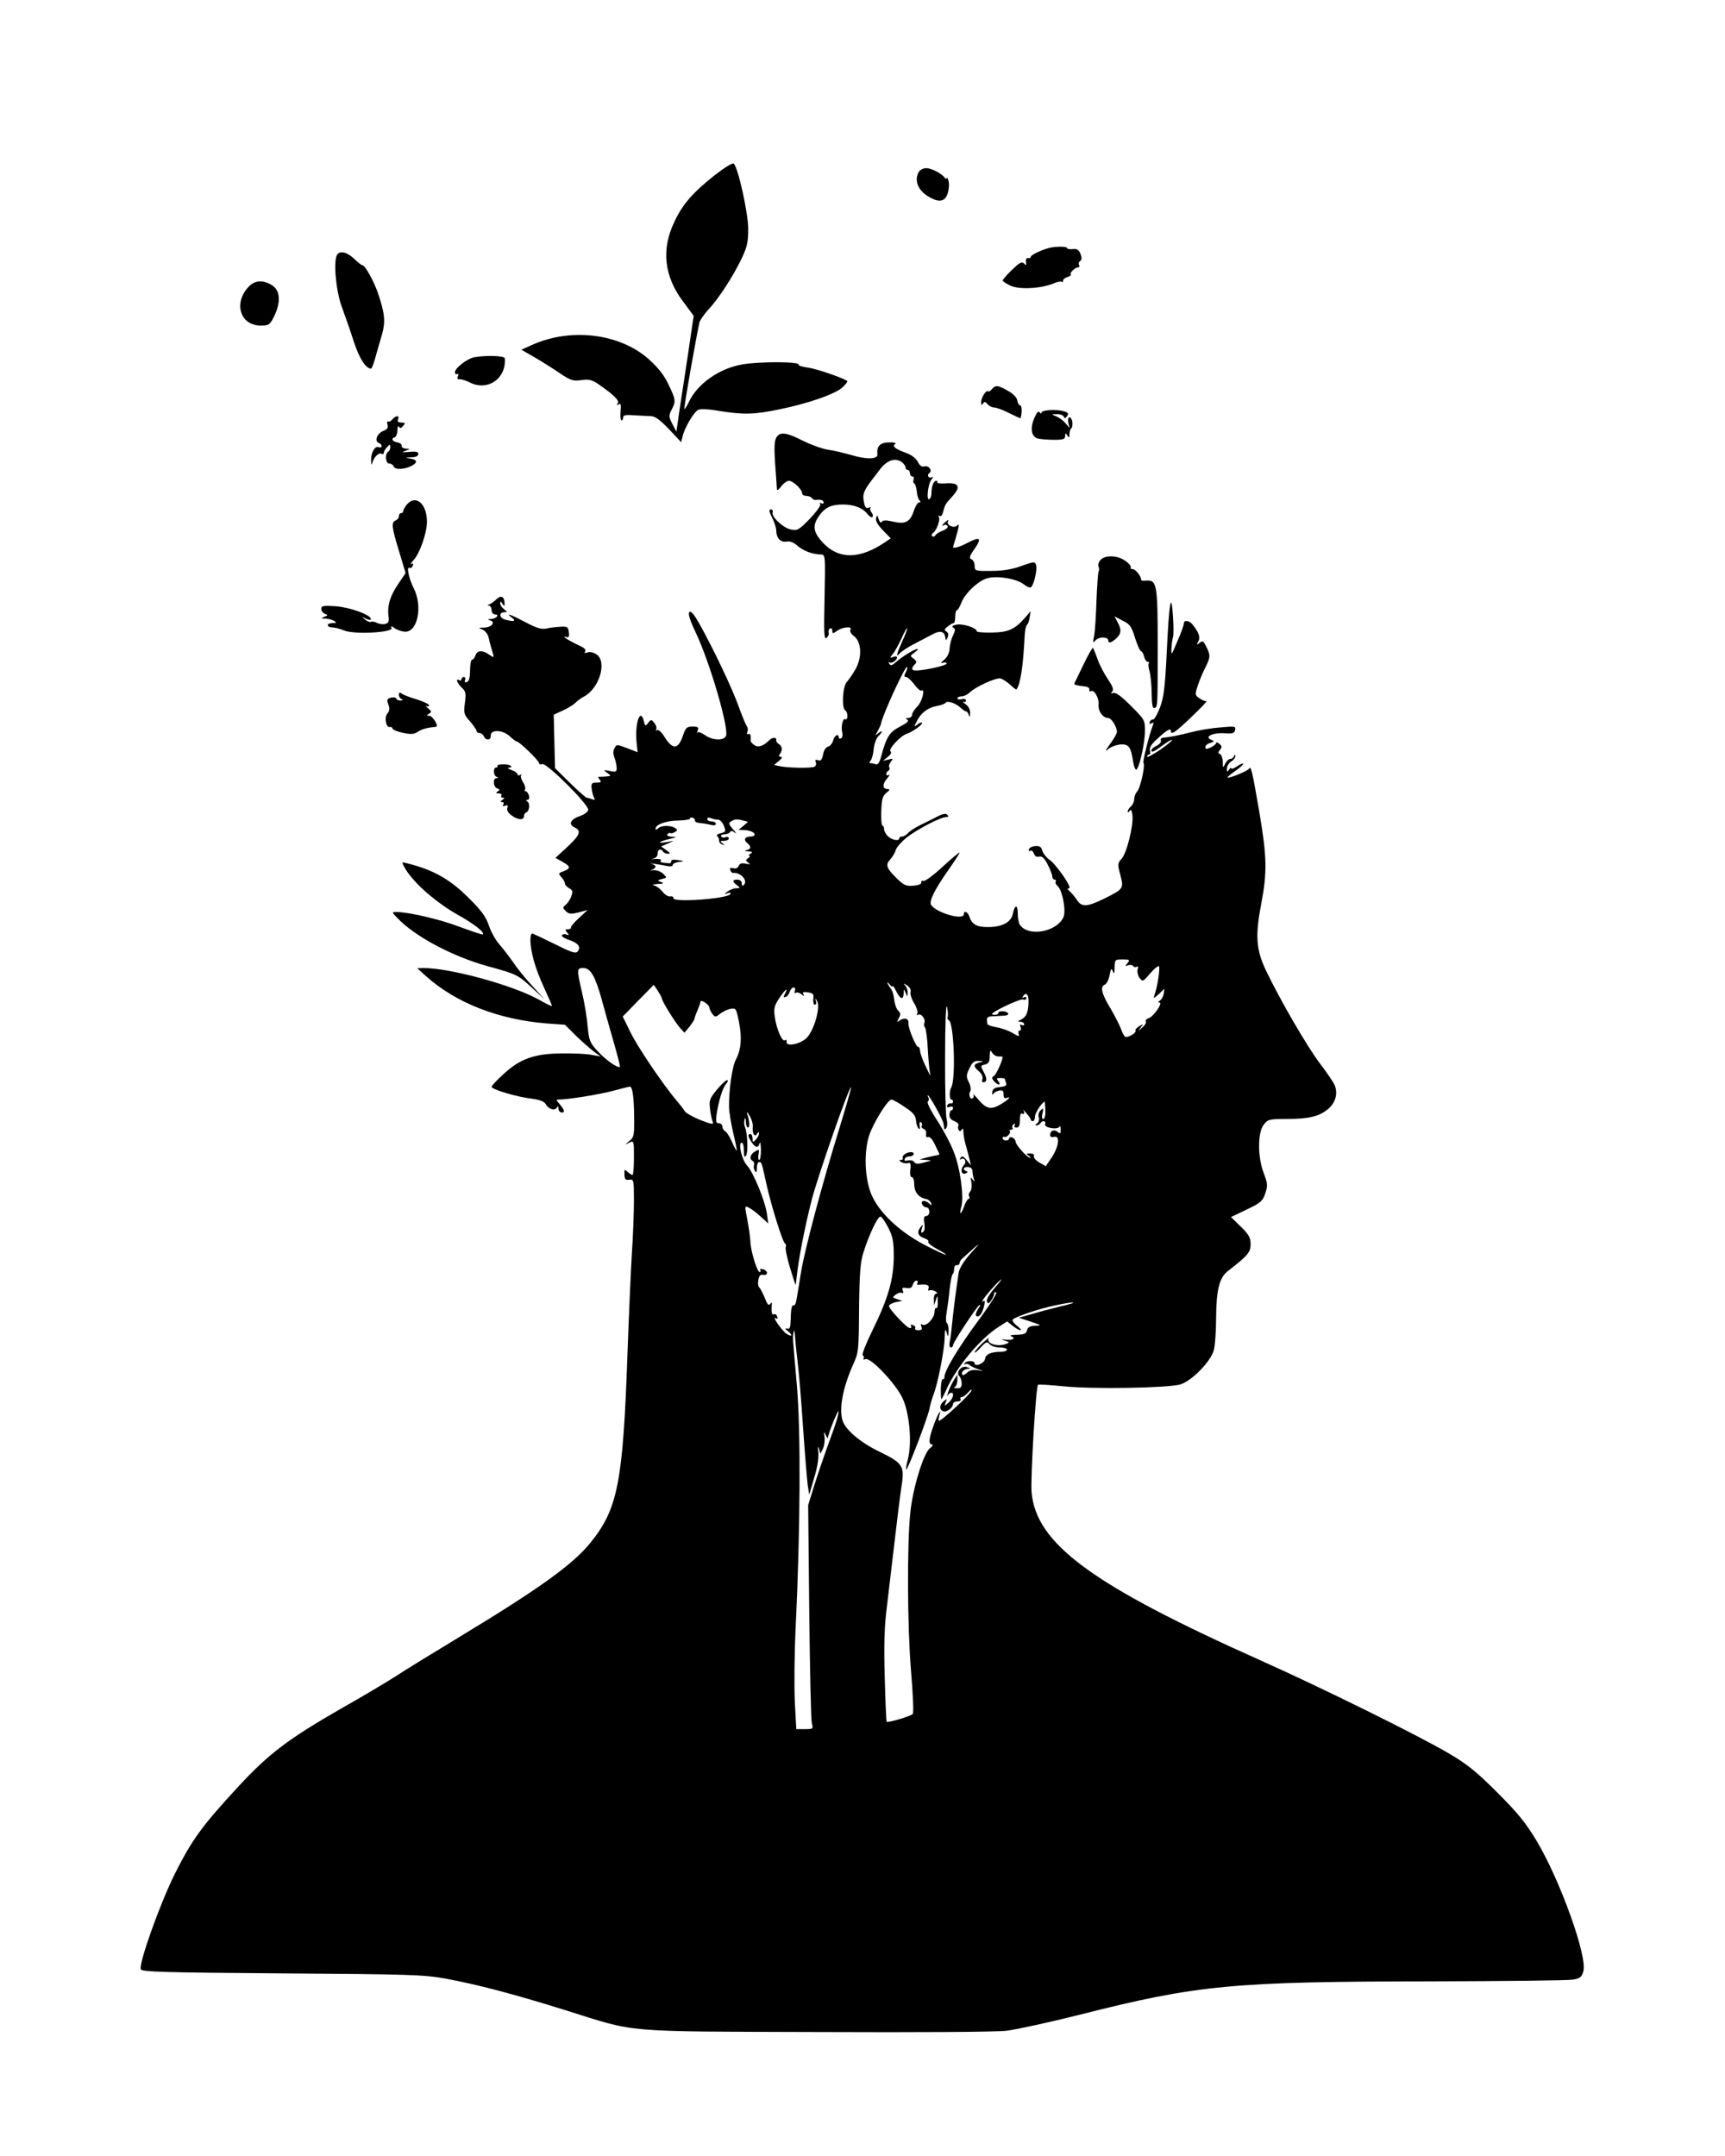 <?xml version="1.0" standalone="no"?>
<!DOCTYPE svg PUBLIC "-//W3C//DTD SVG 20010904//EN"
 "http://www.w3.org/TR/2001/REC-SVG-20010904/DTD/svg10.dtd">
<svg version="1.0" xmlns="http://www.w3.org/2000/svg"
 width="800pt" height="1000pt" viewBox="0 0 800 1000"
 preserveAspectRatio="xMidYMid meet">
<g transform="translate(0,1000) scale(0.1,-0.1)"
fill="#000000" stroke="none">
<path d="M3314 9187 c-101 -80 -149 -135 -187 -217 -61 -127 -47 -253 42 -370
l48 -65 -28 -190 c-16 -104 -34 -225 -41 -269 l-11 -78 -19 36 c-17 33 -17 39
-3 66 20 39 19 46 -14 115 -19 42 -47 78 -90 117 -134 121 -362 150 -544 68
l-49 -22 64 -37 c34 -20 87 -53 117 -74 48 -32 59 -35 98 -30 36 5 49 1 80
-20 70 -49 96 -74 88 -87 -6 -9 -4 -11 5 -5 9 6 11 -2 8 -34 -2 -22 0 -41 4
-41 5 0 8 6 8 14 0 10 12 13 48 10 26 -2 60 -3 77 -4 23 0 42 -14 87 -60 l57
-61 7 28 c9 39 51 111 72 122 10 5 48 4 97 -5 112 -18 162 -17 278 7 134 27
266 73 296 104 14 13 23 26 20 28 -19 14 -143 57 -182 62 -26 3 -45 10 -43 13
9 15 -174 16 -260 2 -107 -18 -209 -89 -249 -174 -10 -20 -19 -35 -21 -33 -4
3 56 341 70 402 3 11 22 38 42 60 48 51 116 157 154 237 25 53 30 75 30 138
-1 74 -46 280 -67 301 -5 5 -40 -16 -89 -54z"/>
<path d="M4260 9201 c-22 -42 0 -90 57 -119 41 -22 67 -15 78 21 6 18 8 44 4
57 -4 14 -8 21 -8 15 -1 -7 -4 -6 -9 0 -14 20 -62 45 -86 45 -15 0 -30 -8 -36
-19z"/>
<path d="M4880 8853 c-34 -5 -100 -34 -100 -45 0 -4 -6 -7 -12 -5 -8 1 -12 -6
-10 -18 3 -16 1 -18 -9 -7 -11 10 -21 4 -56 -30 -24 -23 -43 -45 -43 -49 0 -4
16 -14 36 -24 41 -19 140 -14 199 10 18 8 35 11 39 8 3 -4 6 -1 6 5 0 6 9 14
21 17 11 4 18 9 15 12 -7 7 20 33 34 33 6 0 8 5 4 11 -3 6 -1 14 5 18 8 6 9
15 2 33 -7 19 -16 25 -35 23 -14 -2 -26 0 -26 3 0 8 -32 10 -70 5z"/>
<path d="M1563 8818 c-17 -29 -6 -162 21 -238 15 -41 41 -115 57 -165 26 -79
55 -124 80 -125 3 0 14 28 23 63 10 34 22 78 28 97 16 59 13 96 -19 190 -20
58 -60 130 -73 130 -4 0 -21 14 -38 30 -33 31 -65 39 -79 18z"/>
<path d="M1156 8673 c-75 -75 -44 -183 53 -183 37 0 42 3 60 38 34 67 32 123
-6 148 -40 26 -79 25 -107 -3z"/>
<path d="M2200 8343 c-33 -6 -90 -50 -90 -69 0 -8 4 -12 10 -9 6 3 7 -1 4 -10
-5 -11 -2 -16 7 -14 8 1 30 -6 50 -16 82 -40 168 20 160 113 -1 12 -84 15
-141 5z"/>
<path d="M4600 8195 c-7 -9 -15 -13 -18 -10 -8 8 -31 -28 -32 -50 0 -14 3 -16
9 -7 6 10 10 10 21 -3 7 -8 21 -15 30 -15 10 0 41 -11 68 -25 28 -14 52 -25
54 -25 2 0 5 14 6 30 1 17 -2 30 -7 30 -5 0 -11 10 -13 22 -2 14 -18 31 -43
45 -47 27 -58 28 -75 8z"/>
<path d="M4797 8061 c-21 -47 -14 -87 16 -95 12 -3 46 -6 75 -6 43 0 52 3 52
18 0 14 2 15 10 2 8 -12 10 -11 10 7 0 12 4 24 9 27 4 3 6 17 4 31 -3 13 -9
22 -15 19 -5 -3 -6 -15 -3 -27 l6 -22 -20 22 c-10 13 -30 27 -43 32 -23 10
-23 10 4 10 14 1 29 -5 31 -11 4 -10 8 -9 16 2 8 12 5 17 -17 23 -37 10 -102
5 -102 -7 0 -6 -4 -5 -8 1 -6 9 -14 0 -25 -26z"/>
<path d="M1820 8055 c-7 -8 -16 -13 -20 -10 -5 3 -6 -4 -3 -15 4 -14 -1 -22
-20 -29 -28 -11 -42 -47 -21 -55 8 -3 14 -10 14 -15 0 -6 -6 -8 -14 -5 -18 7
-36 -26 -35 -63 1 -20 3 -22 6 -9 7 26 30 49 43 41 5 -3 10 -1 10 5 0 6 7 18
15 26 13 14 15 14 15 0 0 -8 -4 -18 -10 -21 -16 -10 -12 -55 5 -55 9 0 18 -6
21 -14 6 -16 51 -14 84 4 28 15 25 28 -7 33 -26 4 -26 4 5 6 20 0 32 6 32 15
0 11 -11 13 -42 10 -34 -3 -38 -2 -18 5 24 9 24 9 3 10 -13 1 -22 7 -20 13 1
7 -8 14 -20 16 -24 4 -31 18 -12 24 6 2 12 17 12 32 0 15 3 23 7 17 5 -9 10
-8 20 4 11 13 9 15 -8 15 -15 0 -20 5 -16 15 8 19 -10 19 -26 0z"/>
<path d="M3599 7968 c-8 -15 -9 -52 -4 -122 4 -56 8 -107 8 -115 0 -8 9 -2 20
13 10 14 27 26 36 26 19 0 61 -40 61 -58 0 -7 9 -12 19 -12 11 0 23 -5 26 -10
4 -6 12 -10 18 -9 24 3 37 -1 37 -12 0 -5 -5 -7 -12 -3 -7 4 -8 3 -4 -4 4 -6
-18 -36 -48 -68 -51 -52 -58 -56 -88 -50 -36 7 -92 60 -85 80 3 7 -1 13 -8 13
-10 0 -9 -10 6 -38 10 -21 19 -47 19 -59 0 -35 20 -57 47 -52 15 3 32 -3 46
-15 30 -27 70 -43 113 -45 22 0 22 -2 18 -200 -4 -170 -2 -197 10 -186 7 7 12
18 9 24 -2 7 0 15 6 19 6 3 11 -1 11 -10 0 -15 2 -15 22 -1 26 19 73 22 62 5
-4 -7 3 -19 16 -29 35 -26 39 -96 9 -151 -13 -24 -32 -51 -41 -61 -20 -20 -26
-122 -8 -133 6 -3 10 -15 10 -26 0 -11 -4 -18 -9 -15 -12 8 -22 -34 -15 -61 3
-11 1 -24 -5 -27 -6 -4 -11 -2 -11 3 0 21 -20 11 -26 -13 -3 -13 -14 -26 -23
-29 -11 -2 -21 -18 -24 -37 -5 -24 -11 -31 -23 -26 -12 4 -15 2 -11 -9 4 -8 1
-17 -5 -21 -13 -8 -130 -6 -165 3 l-23 5 23 19 c14 12 17 18 8 19 -9 0 -10 4
-4 13 13 17 11 36 -5 46 -8 5 -13 12 -12 17 3 15 -17 16 -32 1 -28 -28 -52
-36 -71 -22 -10 7 -17 17 -16 21 3 21 -2 35 -11 29 -6 -3 -7 1 -4 10 4 8 2 21
-3 28 -5 6 -22 48 -38 92 -28 79 -114 261 -182 383 -25 44 -39 60 -46 53 -7
-7 2 -37 31 -98 65 -138 153 -440 139 -476 -9 -23 -62 -22 -97 3 -15 11 -30
16 -34 13 -4 -4 -4 0 0 10 5 14 0 17 -24 17 -26 0 -32 -5 -43 -37 -23 -71 -49
-73 -89 -8 -12 19 -27 32 -32 29 -6 -4 -8 -3 -5 3 4 6 0 19 -8 29 -14 18 -16
18 -29 1 -13 -16 -14 -16 -20 8 -16 65 -42 -8 -34 -95 l5 -49 -49 19 c-47 18
-49 18 -58 0 -7 -12 -7 -28 0 -45 5 -14 10 -36 10 -47 0 -18 -4 -20 -32 -14
-30 6 -31 5 -13 -8 20 -15 20 -15 0 -17 -11 -1 -26 -2 -33 -2 -10 1 -10 -2 -1
-13 9 -11 7 -14 -15 -14 -22 0 -25 -4 -22 -29 2 -15 7 -34 11 -41 6 -10 4 -12
-9 -7 -10 4 -21 7 -25 7 -4 0 -39 31 -77 68 l-70 69 -3 124 -3 124 39 18 c21
9 48 25 59 35 11 11 30 25 42 31 72 38 109 163 58 196 -13 9 -31 13 -41 9 -13
-5 -16 -4 -11 5 5 7 -5 17 -26 26 -42 19 -89 48 -65 41 15 -5 18 -1 15 22 -3
24 -7 27 -38 25 -19 -1 -49 -4 -65 -8 -24 -5 -45 1 -98 29 -70 37 -96 46 -63
21 22 -16 9 -20 -31 -9 -27 7 -31 34 -5 34 16 1 16 1 0 14 -10 7 -18 19 -18
27 0 11 2 11 10 -1 9 -13 10 -13 10 0 0 32 -15 41 -36 22 -11 -11 -26 -22 -34
-25 -10 -3 -11 -6 -2 -6 6 -1 12 -10 12 -21 0 -11 7 -20 16 -20 23 0 6 -20
-19 -21 -16 -1 -17 -3 -5 -6 28 -7 9 -33 -26 -34 -28 0 -29 -1 -9 -9 13 -5 25
-21 29 -37 3 -15 10 -41 15 -57 12 -39 12 -39 -13 -22 -31 22 -55 20 -63 -4
-3 -11 -11 -20 -16 -20 -5 0 -9 -22 -9 -49 0 -33 -5 -51 -14 -54 -10 -4 -13
-1 -9 9 3 7 0 14 -6 14 -6 0 -11 -5 -11 -11 0 -5 -4 -7 -10 -4 -19 12 -10 -14
11 -34 19 -17 21 -27 15 -71 -6 -48 -5 -54 24 -86 16 -19 30 -39 30 -44 0 -6
6 -10 14 -10 8 0 16 -7 20 -15 8 -21 34 -19 32 3 -2 29 55 28 88 -3 15 -14 30
-25 34 -25 11 0 102 -89 102 -99 0 -6 7 -8 15 -5 19 8 218 -190 213 -213 -2
-9 -18 -21 -36 -27 -47 -16 -58 -40 -27 -54 33 -15 25 -36 -38 -94 l-51 -47
32 -18 c39 -22 40 -30 6 -44 -25 -9 -26 -11 -10 -28 9 -9 16 -23 16 -29 0 -6
9 -16 20 -22 16 -9 18 -15 9 -38 -5 -15 -17 -32 -26 -39 -14 -11 -14 -14 1
-29 14 -14 24 -15 59 -6 l42 11 -40 -37 c-22 -20 -39 -40 -37 -44 1 -5 -5 -8
-14 -8 -14 0 -14 -3 -4 -15 11 -13 10 -14 -3 -10 -8 4 -18 2 -21 -3 -3 -5 12
-15 34 -22 42 -14 57 -34 38 -54 -9 -10 -31 -2 -107 36 -53 26 -99 48 -103 48
-5 0 -8 -13 -8 -30 0 -54 22 -131 61 -216 21 -46 39 -87 39 -90 0 -3 -28 11
-62 30 -123 68 -414 147 -535 146 l-28 -1 40 -36 c139 -125 337 -202 561 -220
l84 -6 52 -52 c29 -28 67 -61 83 -73 l30 -22 -40 7 c-22 5 -85 8 -140 7 -126
-1 -192 -24 -270 -96 -30 -27 -55 -54 -55 -59 0 -12 121 -48 187 -55 36 -5 57
-13 63 -24 13 -24 42 -34 52 -18 6 10 8 8 8 -4 0 -10 7 -18 16 -18 16 0 12 12
-14 43 -13 14 -13 17 -1 17 43 0 186 23 250 40 41 11 77 20 80 20 12 0 19 -46
20 -140 1 -87 -1 -95 -22 -112 -23 -19 -23 -19 -1 -8 22 11 22 10 22 -70 0
-44 -3 -80 -7 -80 -3 0 -14 7 -23 15 -14 13 -15 11 -14 -13 1 -22 5 -26 22
-24 21 3 22 0 22 -95 0 -54 -4 -168 -10 -253 -5 -85 -14 -292 -20 -460 -21
-598 -45 -719 -172 -876 -81 -100 -235 -211 -603 -434 -121 -73 -256 -156
-300 -185 -44 -28 -156 -95 -250 -148 -249 -143 -339 -211 -482 -366 -167
-181 -213 -244 -293 -404 -69 -139 -167 -414 -157 -441 5 -12 105 -15 654 -19
594 -4 657 -6 758 -24 150 -28 312 -70 558 -147 335 -105 249 -98 1162 -101
475 -2 834 0 884 6 46 6 198 39 337 74 548 139 709 154 1629 155 341 1 638 4
660 8 33 6 41 12 48 39 20 67 -107 420 -215 602 -51 85 -87 130 -183 226 -98
98 -140 132 -227 183 -145 85 -580 300 -868 429 -786 351 -1047 543 -1066 784
-5 67 20 487 30 496 2 3 56 -1 118 -7 139 -14 486 -8 543 9 53 17 140 106 154
158 6 21 11 90 11 153 1 129 15 184 55 215 92 71 105 87 105 124 0 30 -8 45
-45 81 l-46 45 73 35 c65 31 74 39 86 75 12 35 11 46 -7 93 -29 75 -29 189 0
226 19 24 25 26 107 26 102 0 151 12 191 46 34 29 46 69 32 108 -6 15 -37 61
-70 104 -59 78 -183 291 -250 431 -46 97 -50 161 -22 308 28 147 27 216 -9
429 -34 196 -38 213 -48 198 -8 -11 -93 -46 -99 -40 -2 1 15 16 37 31 43 30
49 48 6 20 -14 -10 -26 -13 -26 -9 0 5 -5 2 -10 -6 -8 -12 -10 -12 -10 5 0 11
9 26 20 33 11 7 20 18 19 25 0 9 -2 9 -6 0 -2 -7 -10 -13 -17 -13 -7 0 -18
-10 -24 -22 -10 -22 -11 -21 -11 9 -1 17 -7 33 -13 36 -10 3 -10 7 0 19 10 13
9 18 -3 28 -8 7 -15 9 -15 4 0 -5 -11 -14 -25 -21 -20 -9 -25 -8 -25 2 0 7 10
16 23 19 20 7 20 8 4 15 -34 13 6 33 60 30 40 -3 48 0 51 15 4 18 -1 18 -69
12 -41 -3 -101 -13 -134 -22 -55 -14 -99 -23 -133 -26 -7 -1 -11 -7 -8 -13 2
-7 -6 -17 -20 -24 -13 -6 -24 -15 -24 -21 0 -13 11 -7 58 27 18 14 35 23 38
21 2 -2 -23 -23 -56 -46 -33 -22 -60 -37 -60 -31 0 5 4 9 9 9 5 0 7 9 4 19 -3
13 7 30 32 52 45 42 65 54 65 39 0 -21 20 -8 97 66 43 41 74 74 68 72 -5 -1
-20 4 -32 13 -22 15 -22 17 -7 62 8 25 24 62 35 83 23 46 23 56 3 95 -13 26
-17 29 -31 17 -15 -11 -15 -11 -6 6 11 20 4 41 -26 79 -16 20 -41 23 -41 4 0
-7 -13 -44 -30 -82 -28 -67 -29 -68 -27 -30 1 22 5 45 7 50 3 6 3 48 0 95 -8
125 -18 68 -29 -165 -8 -166 -14 -211 -32 -258 -12 -31 -26 -55 -31 -54 -6 1
-13 -4 -16 -12 -3 -9 0 -11 8 -6 10 6 12 3 6 -11 -17 -44 -47 -165 -43 -172 9
-13 -14 -116 -29 -133 -8 -8 -14 -25 -14 -36 0 -11 -7 -26 -15 -33 -8 -7 -15
-18 -15 -24 0 -6 4 -5 9 3 6 9 10 3 13 -22 5 -47 -27 -176 -51 -201 -18 -20
-19 -25 -5 -75 16 -63 16 -64 -81 -112 -75 -36 -100 -37 -122 -1 -10 15 -25
32 -33 39 -11 9 -11 12 -2 13 17 0 -60 112 -92 133 -14 10 -28 28 -32 41 -4
17 -12 23 -31 22 -15 -1 -28 -7 -31 -15 -3 -8 0 -11 6 -7 6 3 13 -2 17 -13 4
-12 12 -17 24 -14 13 3 24 -6 40 -37 11 -22 21 -47 21 -55 0 -8 5 -15 11 -15
5 0 8 -4 5 -9 -3 -5 1 -14 9 -21 22 -18 40 -115 27 -144 -32 -70 -166 -93
-203 -34 -5 7 -9 30 -9 51 0 44 -14 42 -23 -2 -8 -39 -50 -61 -116 -61 -52 0
-74 13 -86 50 -7 21 -25 28 -25 10 0 -31 -128 6 -152 43 -10 17 16 70 77 157
30 43 55 81 55 85 0 4 -35 -25 -77 -64 -43 -40 -83 -69 -90 -67 -7 3 -12 0
-10 -7 1 -7 -13 -13 -37 -15 -32 -3 -44 2 -73 30 -52 50 -58 66 -35 91 11 12
23 32 26 44 4 13 26 38 49 57 48 38 158 96 184 96 12 0 14 3 6 11 -7 7 -22 5
-49 -10 -22 -11 -57 -29 -80 -40 -22 -11 -47 -27 -54 -36 -7 -8 -19 -15 -26
-15 -8 0 -14 -4 -14 -9 0 -14 -35 -7 -53 11 -9 9 -17 24 -17 32 0 9 -3 16 -7
16 -5 0 -7 30 -6 67 2 56 6 71 24 86 16 12 17 17 6 17 -25 0 -26 23 -3 49 11
13 15 21 9 17 -15 -9 -18 10 -3 19 6 4 8 11 4 16 -3 5 0 17 8 26 11 15 10 16
-12 10 l-25 -6 23 19 c13 10 18 21 12 25 -13 8 46 72 74 81 28 9 78 45 72 52
-3 2 -13 -1 -22 -9 -16 -13 -16 -12 -1 18 20 39 51 61 94 69 18 3 35 10 38 14
7 12 47 -1 69 -22 11 -10 23 -18 27 -18 4 0 10 -8 12 -17 3 -12 5 -9 6 8 1 17
-7 33 -21 43 -13 9 -17 14 -10 11 6 -3 12 -1 12 6 0 6 -8 9 -20 6 -11 -3 -20
-1 -20 4 0 5 9 9 19 9 11 0 27 8 37 17 27 27 123 71 144 66 11 -3 31 -16 46
-30 14 -13 27 -23 28 -21 19 26 31 108 38 248 1 25 6 48 10 51 5 3 11 19 13
35 l5 29 -27 -31 c-47 -53 -77 -67 -153 -68 -39 -1 -70 2 -70 6 0 16 -64 36
-93 31 -20 -4 -25 -8 -16 -14 10 -6 10 -13 -1 -36 -8 -15 -15 -43 -16 -60 -1
-21 -10 -40 -25 -53 -16 -13 -18 -18 -6 -14 9 3 17 2 17 -4 0 -9 -103 -32
-143 -32 -20 0 -22 11 -4 29 10 10 8 15 -6 26 -17 12 -17 14 5 29 12 9 18 16
13 16 -14 0 -75 -38 -101 -62 -17 -15 -24 -17 -30 -6 -4 7 -4 10 1 6 9 -8 35
9 35 23 0 5 -8 6 -17 2 -17 -6 -17 -5 -3 13 9 10 27 43 40 71 13 29 25 51 27
49 2 -2 -8 -29 -22 -59 -27 -60 -32 -81 -12 -57 7 8 38 29 70 45 32 17 68 36
80 42 34 19 55 16 60 -9 3 -21 4 -21 12 -4 5 12 3 21 -6 27 -11 7 -10 11 6 23
11 9 23 16 28 16 4 0 7 14 7 30 0 17 4 30 8 30 4 0 13 15 20 33 16 45 82 107
125 116 48 11 132 -4 163 -28 15 -12 30 -18 35 -15 13 8 31 83 24 103 -5 17
-9 17 -68 -4 -43 -16 -86 -23 -139 -23 -76 -1 -78 0 -78 24 0 14 -7 27 -15 30
-12 5 -9 15 16 50 34 50 24 57 -38 24 -33 -17 -63 -26 -63 -17 0 1 5 18 11 37
18 62 20 75 7 62 -15 -15 -52 4 -41 21 4 7 0 7 -10 -2 -18 -14 -23 -26 -8 -16
5 3 12 1 16 -5 3 -5 -6 -15 -22 -21 -15 -5 -31 -15 -35 -22 -4 -6 -10 -8 -15
-4 -4 5 -2 11 4 15 16 10 35 61 27 74 -4 6 -2 8 3 5 6 -4 13 3 16 16 10 37 11
39 44 75 41 45 30 65 -33 60 -23 -1 -40 0 -37 5 2 4 0 7 -5 7 -12 0 -22 -25
-22 -55 0 -13 -4 -27 -10 -30 -15 -10 -7 70 10 91 8 10 10 15 3 11 -6 -4 -14
-3 -17 2 -4 5 -2 12 3 16 17 10 0 37 -21 32 -13 -4 -23 3 -32 22 -9 16 -30 32
-53 40 -51 18 -68 32 -51 42 7 4 -5 8 -29 7 -41 0 -58 -18 -54 -55 3 -23 -48
-25 -116 -5 -38 11 -88 23 -113 26 -25 4 -77 22 -115 41 -80 41 -110 44 -126
13z m584 -112 c9 -7 17 -18 17 -25 0 -6 5 -11 10 -11 6 0 10 -7 10 -15 0 -8 5
-15 11 -15 6 0 9 -6 6 -14 -3 -8 -2 -16 3 -18 4 -2 10 -19 12 -38 1 -19 8 -38
13 -42 6 -5 6 -8 -2 -8 -6 0 -16 -15 -23 -34 -18 -56 -39 -69 -95 -56 -35 8
-50 8 -55 0 -5 -7 -10 -3 -15 12 -6 20 -8 21 -12 4 -3 -12 8 -31 32 -56 l36
-37 -28 -19 c-116 -78 -212 -79 -284 -4 -47 50 -53 80 -22 125 28 41 57 55
113 55 50 0 91 -16 112 -43 9 -12 20 -19 24 -15 4 4 2 14 -4 21 -7 8 -9 17 -5
21 4 4 0 4 -9 1 -12 -5 -17 2 -22 30 -7 34 1 52 46 110 5 6 18 23 29 38 33 43
71 56 102 33z m17 -975 c-8 -16 -8 -21 2 -21 7 0 24 -16 38 -34 14 -19 28 -32
33 -29 19 12 4 -51 -18 -73 -14 -14 -25 -31 -25 -39 0 -8 -8 -15 -17 -15 -13
0 -15 -2 -5 -8 9 -6 -2 -16 -34 -32 -49 -26 -62 -46 -86 -133 -8 -33 -17 -46
-26 -42 -8 3 -18 5 -24 5 -7 0 -7 4 0 13 6 7 12 31 14 53 2 23 12 49 21 59 22
21 22 32 0 14 -15 -13 -15 -12 -2 11 7 14 14 27 14 30 5 38 114 275 122 267 2
-3 0 -15 -7 -26z m-977 -687 c-1 -5 8 -10 20 -11 12 -1 34 -4 50 -8 17 -5 27
-3 27 4 0 6 -9 11 -20 11 -11 0 -20 5 -20 11 0 7 7 8 18 4 9 -4 24 -7 33 -7 8
0 20 -12 26 -28 10 -26 9 -29 -15 -35 -14 -3 -22 -9 -16 -13 5 -4 9 -13 9 -21
0 -8 7 -16 15 -18 13 -4 13 -3 0 6 -12 9 -11 11 8 11 12 0 22 5 22 11 0 6 -7
9 -15 6 -8 -4 -17 -2 -20 3 -4 6 3 10 14 10 11 0 23 5 26 10 5 8 12 7 23 -2
10 -7 6 0 -8 15 -21 24 -22 30 -10 37 18 11 27 12 57 4 l22 -6 -22 -19 -22
-18 22 -1 c28 0 53 -10 53 -21 0 -5 -9 -9 -19 -9 -27 0 -34 -15 -16 -30 20
-16 19 -28 -2 -33 -12 -3 -10 -5 7 -6 20 -1 22 -3 10 -11 -8 -5 -10 -10 -5
-10 6 0 3 -5 -5 -10 -13 -9 -13 -11 0 -21 12 -8 9 -9 -11 -5 -19 4 -29 1 -33
-10 -4 -10 -14 -14 -25 -11 -14 3 -18 1 -14 -9 3 -7 8 -13 11 -13 36 5 72 -35
52 -55 -7 -7 -10 -5 -10 7 0 10 -8 17 -20 17 -25 0 -25 -9 -2 -26 16 -12 16
-13 -4 -14 -11 0 -29 -7 -40 -15 -18 -15 -18 -15 0 -8 13 4 17 3 13 -4 -14
-22 -268 -40 -264 -19 1 6 -5 10 -15 8 -9 -1 -25 8 -35 22 -11 13 -28 26 -39
29 -12 3 -6 5 16 7 27 1 31 3 16 9 -19 7 -18 8 4 14 24 6 24 6 5 25 -11 10
-31 17 -45 16 -14 -2 -17 -1 -7 2 9 3 17 9 17 14 0 5 -8 11 -17 13 -24 6 29
-1 67 -9 18 -4 30 -2 30 4 0 6 12 12 28 14 27 3 27 4 -5 9 -20 3 -31 1 -30 -5
1 -6 -4 -11 -10 -10 -39 3 -44 5 -38 13 3 6 -9 8 -27 7 -18 -2 -23 -1 -10 1
14 3 22 12 22 24 0 20 15 26 25 9 3 -5 14 -10 23 -10 12 0 10 4 -8 17 l-24 17
30 13 29 13 -35 -6 c-47 -8 -34 3 16 15 33 8 35 9 11 10 -16 1 -26 5 -22 11 4
6 10 8 14 6 4 -3 13 0 21 5 13 8 13 10 0 19 -21 13 -64 12 -78 -2 -7 -7 -12
-8 -12 -2 0 20 51 38 106 38 29 1 54 5 54 9 0 5 6 7 13 4 6 -2 11 -8 10 -13z
m2006 -661 c-12 -15 -12 -16 3 -10 10 3 20 2 23 -4 4 -5 11 -6 17 -3 6 4 8 -1
4 -13 -3 -10 1 -28 9 -39 14 -18 16 -18 49 21 19 22 37 37 41 33 6 -6 -7 -96
-21 -133 -6 -18 -4 -17 20 4 l26 25 -3 -23 c-2 -12 -10 -27 -18 -32 -9 -6 -10
-9 -2 -9 18 0 -28 -67 -51 -73 -10 -3 -15 -10 -12 -15 3 -5 -4 -18 -17 -28
-21 -19 -21 -19 -7 0 14 18 14 18 -7 6 -12 -8 -20 -17 -17 -21 5 -8 -27 -29
-45 -29 -5 0 -14 15 -21 34 -6 18 -29 63 -50 99 -42 69 -49 101 -26 110 8 3
18 23 22 44 6 31 8 34 15 18 6 -15 8 -11 8 18 1 36 2 37 37 37 33 0 35 -2 23
-17z m-2480 -55 c11 -17 29 -67 41 -112 12 -45 37 -133 55 -196 18 -63 32
-116 30 -118 -8 -9 -65 31 -102 71 -38 41 -41 50 -48 118 -3 41 -15 111 -26
157 -25 107 -24 112 6 112 18 0 31 -10 44 -32z m1391 -52 c0 5 8 -6 16 -23 19
-38 34 -43 35 -10 0 21 1 21 9 2 9 -20 9 -20 9 1 1 11 -5 26 -11 33 -11 11 -9
11 8 1 13 -8 20 -20 17 -31 -3 -10 5 -34 17 -53 12 -20 18 -41 14 -47 -4 -7
-3 -9 3 -6 14 9 37 -19 30 -37 -3 -7 -2 -17 3 -22 4 -5 11 -52 13 -104 3 -52
8 -104 12 -115 3 -11 -6 5 -20 35 -15 30 -28 65 -28 77 -1 11 -5 19 -8 17 -9
-5 -49 89 -46 111 2 22 -20 27 -42 11 -12 -9 -12 -7 -3 11 10 17 9 25 -3 36
-8 8 -16 31 -18 50 -2 20 -8 42 -14 49 -17 22 -25 44 -9 24 9 -11 16 -16 16
-10z m-1070 -58 c0 -12 61 -110 84 -136 l20 -22 23 27 c12 16 22 31 23 35 0 4
5 19 12 35 11 26 14 35 17 48 2 11 41 -16 41 -28 0 -7 7 -20 14 -30 13 -16 14
-16 37 2 14 10 36 21 49 22 23 4 25 0 37 -61 15 -74 10 -128 -14 -174 -17 -30
-33 -140 -32 -220 0 -21 9 -75 19 -119 11 -45 18 -82 17 -84 -2 -1 -12 16 -22
40 -10 23 -24 46 -32 50 -7 4 -13 15 -13 22 0 8 -7 15 -16 15 -13 0 -15 8 -11
38 9 64 28 126 44 144 9 10 11 18 5 18 -6 0 -27 -20 -48 -45 -33 -40 -36 -50
-31 -88 2 -23 8 -50 12 -59 6 -15 -2 -14 -57 7 -34 14 -67 32 -73 42 -5 9 -22
30 -36 47 -62 72 -187 257 -217 322 l-34 69 72 74 72 73 19 -28 c10 -16 19
-32 19 -36z m616 36 c-3 -9 -2 -12 5 -9 5 4 17 1 26 -7 13 -10 15 -10 9 0 -6
10 -1 12 21 9 24 -3 28 -8 25 -30 -2 -15 1 -27 7 -27 6 0 8 8 5 18 -5 16 -5
16 5 0 18 -27 -14 -140 -49 -173 -30 -29 -97 -41 -92 -17 1 8 -2 11 -8 7 -13
-8 -39 52 -47 110 -5 38 -2 51 21 85 27 41 45 55 26 20 -8 -16 -8 -18 4 -14 8
3 16 14 19 25 3 10 11 19 17 19 7 0 10 -7 6 -16z m1084 -46 c0 -51 -10 -75
-33 -86 -18 -9 -19 -11 -4 -11 9 -1 17 -6 17 -12 0 -5 -5 -7 -12 -3 -8 5 -9 2
-5 -9 4 -10 2 -17 -4 -17 -6 0 -8 -7 -5 -16 5 -13 0 -12 -27 4 -17 11 -51 23
-74 27 -24 4 -44 11 -44 16 -5 28 -2 34 21 35 14 1 38 2 53 3 16 0 26 5 22 11
-7 12 -45 13 -45 2 0 -5 -7 -9 -15 -9 -8 0 -15 2 -15 3 0 11 131 73 144 68 9
-3 16 -1 16 6 0 6 -5 8 -12 4 -7 -4 -8 -3 -4 4 13 22 26 12 26 -20z m-375 -75
c-2 -6 0 -13 5 -15 24 -8 34 -276 11 -313 -9 -15 -8 -55 1 -55 4 0 8 -4 8 -10
0 -6 -5 -9 -11 -8 -6 2 -14 -3 -16 -10 -3 -8 1 -10 11 -6 9 3 16 1 16 -5 0 -6
-4 -11 -8 -11 -4 0 -8 -9 -9 -20 -1 -14 7 -24 23 -30 14 -6 22 -14 19 -20 -3
-5 -3 -15 1 -21 5 -8 9 -7 14 1 5 9 8 5 8 -11 0 -13 5 -42 12 -64 6 -22 14
-51 17 -65 l6 -25 -20 24 c-15 19 -22 21 -28 11 -5 -8 -4 -11 3 -6 15 9 27
-13 13 -27 -18 -18 -14 -47 6 -40 11 4 12 8 5 11 -20 6 -14 21 8 19 12 -1 20
-8 20 -18 0 -10 3 -26 6 -36 5 -15 4 -16 -6 -3 -9 12 -10 10 -5 -13 3 -16 1
-35 -5 -43 -7 -7 -9 -18 -5 -24 3 -5 2 -10 -2 -10 -5 0 -15 -16 -22 -36 -15
-42 -24 -41 -12 2 12 45 -6 178 -36 252 -14 37 -49 103 -78 147 -30 46 -48 83
-42 86 5 4 6 12 3 18 -4 6 -5 11 -3 11 7 0 69 -111 72 -129 2 -9 4 -20 4 -26
1 -5 5 -4 10 4 5 7 5 26 1 41 -4 15 -8 146 -7 291 0 151 4 249 9 229 4 -19 5
-40 3 -47z m235 -183 c11 0 20 -1 20 -2 -1 -19 -30 -82 -40 -88 -11 -7 -11
-11 -1 -24 8 -9 18 -16 23 -16 6 0 5 7 -2 15 -10 13 -9 15 9 15 11 0 21 -2 21
-4 0 -2 3 -11 6 -19 4 -12 -3 -16 -28 -19 -24 -2 -34 -8 -36 -23 -2 -12 0 -16
5 -8 4 6 17 13 28 15 15 2 20 -2 19 -18 0 -14 4 -20 13 -17 25 10 13 -5 -21
-26 -48 -30 -70 -26 -107 17 -17 20 -29 32 -25 25 3 -6 2 -14 -3 -17 -12 -8
-21 18 -11 33 4 7 1 26 -7 42 -13 25 -12 33 3 64 13 28 22 35 43 34 25 -1 25
-1 3 -7 -29 -9 -29 -18 -1 -42 12 -11 19 -26 15 -35 -3 -8 -1 -15 4 -15 17 0
19 17 4 44 -18 35 -18 33 6 39 15 4 20 14 20 39 1 27 2 30 11 16 5 -10 19 -18
29 -18z m-735 -326 c-82 -264 -162 -566 -180 -674 -8 -52 -18 -110 -21 -128
-3 -18 -9 -30 -15 -27 -5 4 -10 -13 -11 -37 -2 -69 -3 -73 -18 -70 -11 2 -10
-2 3 -11 25 -20 21 -30 -6 -13 -22 15 -70 85 -49 72 8 -5 10 -2 6 8 -3 9 -10
13 -15 10 -9 -5 -12 7 -10 41 1 15 0 17 -7 7 -7 -10 -14 -2 -26 30 -10 23 -21
45 -26 48 -4 3 -6 18 -3 33 4 21 10 27 23 24 9 -2 17 1 17 9 0 7 -9 15 -19 17
-10 3 -16 1 -12 -4 3 -5 1 -9 -3 -9 -12 0 -43 103 -43 143 -1 18 -7 62 -14 99
-13 66 -13 67 8 56 12 -6 36 -24 55 -42 l34 -31 -6 43 c-7 58 -63 195 -93 227
-24 26 -42 105 -24 105 6 0 10 -17 10 -37 0 -28 3 -34 10 -23 10 16 7 103 -5
132 -4 9 -5 25 -2 35 3 12 5 8 6 -9 0 -16 5 -28 10 -28 9 0 7 32 -4 65 -3 11
2 7 11 -10 10 -16 17 -40 15 -52 -3 -31 9 -50 20 -32 7 11 9 11 9 1 0 -7 -7
-20 -15 -28 -13 -14 -15 -13 -15 5 0 12 -4 21 -10 21 -14 0 -12 -12 6 -38 18
-27 31 -28 37 -4 3 9 5 -4 6 -30 0 -27 -3 -48 -8 -48 -4 0 -6 12 -3 26 4 24 3
25 -17 13 -23 -15 -27 -34 -10 -44 6 -4 8 -13 6 -19 -3 -7 -1 -19 4 -27 6 -10
9 -7 9 14 0 15 5 27 10 27 12 0 12 1 34 -100 22 -100 76 -274 87 -278 4 -2 6
-9 3 -16 -3 -7 6 -50 20 -97 14 -46 26 -82 26 -79 1 3 3 21 5 40 8 78 38 232
70 357 32 120 174 527 182 520 2 -2 -22 -84 -52 -183z m300 92 c39 -25 51 -40
53 -62 1 -15 6 -32 12 -38 6 -6 8 -2 5 13 -2 12 0 19 6 16 5 -4 7 -11 4 -16
-4 -5 0 -12 9 -15 8 -3 13 -14 11 -24 -2 -12 1 -17 9 -14 8 3 20 -10 31 -33
10 -21 19 -41 21 -44 2 -3 -2 -6 -9 -7 -7 -1 -28 -5 -47 -10 l-35 -10 30 -2
c29 -2 29 -2 -9 -12 -29 -8 -40 -7 -46 2 -4 7 -17 10 -28 8 -14 -4 -19 -2 -16
7 3 7 12 12 21 11 9 0 18 4 20 10 5 14 -27 13 -43 -1 -7 -5 -10 -13 -7 -17 2
-5 -2 -8 -9 -8 -9 0 -9 -3 2 -10 8 -5 22 -7 30 -5 13 4 15 -2 12 -30 -3 -21 0
-35 7 -35 6 0 11 -15 11 -33 0 -36 21 -62 54 -68 11 -2 21 -11 24 -19 4 -12 2
-13 -9 -2 -18 17 -40 15 -33 -3 4 -8 12 -15 20 -15 8 0 14 -9 14 -20 0 -11 -6
-20 -14 -20 -11 0 -13 -9 -9 -34 3 -21 1 -36 -7 -41 -9 -5 -10 -1 -5 16 7 23
7 23 -8 4 -17 -22 -8 -40 24 -50 11 -4 17 -10 14 -15 -3 -5 16 -20 42 -34 26
-14 44 -25 39 -26 -5 0 -50 21 -100 47 -119 63 -213 153 -247 238 -32 83 -33
217 0 290 30 68 81 145 95 145 6 0 34 -15 61 -34z m653 -16 c1 -23 -3 -40 -9
-40 -7 0 -9 10 -4 27 5 22 4 25 -8 14 -9 -7 -13 -21 -10 -32 4 -12 0 -25 -8
-30 -9 -6 -10 -9 -2 -9 6 0 15 5 18 10 9 15 28 12 22 -4 -7 -17 60 -28 67 -11
2 5 5 -1 5 -14 1 -19 -1 -21 -14 -11 -16 13 -35 6 -35 -15 0 -8 7 -11 19 -8
28 7 22 -45 -12 -96 l-27 -40 -30 17 c-16 9 -28 23 -25 30 3 7 -4 12 -18 12
-18 0 -19 -2 -7 -10 8 -5 11 -10 7 -10 -13 0 -67 60 -67 75 0 7 -7 15 -15 19
-8 3 -15 1 -15 -4 0 -6 -7 -10 -15 -10 -8 0 -15 5 -15 11 0 5 3 8 8 6 9 -6 33
19 25 27 -4 3 -1 6 6 6 7 0 10 4 6 9 -3 5 0 13 6 17 8 4 9 3 5 -4 -4 -7 -1
-12 8 -12 12 0 16 10 16 36 0 21 4 33 10 29 12 -7 13 7 3 21 -5 5 2 -2 14 -16
13 -14 23 -28 23 -32 0 -5 5 -8 10 -8 6 0 10 10 10 22 0 16 34 68 45 68 1 0 2
-18 3 -40z m-728 -545 c21 -42 25 -64 25 -135 -1 -105 -26 -193 -100 -343 -29
-59 -49 -110 -44 -113 5 -3 7 -10 4 -15 -3 -5 1 -6 9 -3 24 9 140 -113 172
-182 32 -69 44 -203 25 -280 -7 -26 -10 -48 -8 -50 5 -6 96 231 107 279 5 25
14 57 21 73 19 50 49 205 50 258 1 41 3 46 9 26 8 -24 8 -24 9 7 1 17 -3 34
-8 37 -5 3 -5 25 -1 48 4 24 11 72 14 108 4 35 10 67 14 70 4 3 7 14 7 25 0
11 6 19 13 17 6 -1 12 3 12 9 0 6 6 16 13 22 91 82 91 82 39 24 -32 -36 -53
-70 -56 -90 -12 -79 -26 -187 -31 -242 -3 -33 -8 -70 -11 -82 -2 -13 0 -23 6
-23 5 0 10 5 10 11 0 13 108 176 122 186 6 3 3 -6 -7 -20 -9 -14 -12 -28 -7
-31 13 -8 28 12 36 47 5 22 4 27 -6 21 -19 -12 45 66 78 96 16 14 7 1 -18 -28
-28 -32 -45 -59 -41 -68 4 -12 8 -12 19 3 7 10 14 24 14 31 0 7 4 11 10 7 5
-3 -33 -63 -85 -133 -93 -126 -155 -230 -155 -259 0 -8 -3 -12 -7 -10 -5 3 -9
-17 -10 -44 0 -27 1 -49 3 -49 1 0 12 20 23 45 45 102 158 238 243 291 l39 25
26 -21 c14 -11 30 -20 36 -20 5 0 -2 10 -17 21 -15 12 -24 25 -19 29 15 14
126 51 195 65 97 21 119 17 28 -4 -41 -10 -102 -26 -135 -36 l-60 -17 55 -18
c51 -17 52 -18 22 -19 -25 -1 -35 -6 -39 -21 -4 -16 -14 -20 -47 -21 -22 0
-35 -3 -28 -6 24 -9 12 -20 -20 -17 -29 3 -30 3 -8 -4 22 -7 23 -9 7 -15 -43
-17 -100 4 -80 29 4 5 -9 -7 -30 -25 -20 -19 -37 -39 -37 -44 0 -4 13 6 28 23
25 27 30 29 42 15 7 -8 28 -15 46 -15 19 0 34 -4 34 -10 0 -5 -12 -10 -27 -10
-48 0 -72 -11 -75 -34 -3 -20 -48 -38 -48 -19 0 13 -39 13 -46 0 -4 -7 -4 -9
1 -5 4 4 14 3 21 -3 7 -6 25 -15 41 -20 28 -9 28 -9 -4 -4 -21 3 -38 -1 -48
-12 -9 -8 -18 -13 -21 -10 -10 9 6 27 24 28 14 0 13 2 -3 8 -25 10 -54 -24
-36 -42 6 -6 11 -21 11 -34 0 -17 -5 -23 -22 -22 -13 0 -17 3 -10 6 6 2 12 17
12 31 l0 27 -19 -31 c-10 -17 -21 -41 -25 -55 -3 -13 -3 -18 0 -11 3 6 10 12
15 12 16 0 10 -26 -11 -45 -20 -18 -21 -18 -14 1 7 17 6 17 -9 5 -21 -17 -22
-40 -2 -47 15 -6 45 17 45 35 0 6 9 11 21 11 11 0 17 5 14 10 -3 6 -1 10 5 10
7 0 20 10 31 23 13 14 17 16 13 5 -6 -17 -137 -138 -149 -138 -3 0 -3 10 1 23
13 42 -7 9 -26 -44 -23 -62 -25 -89 -7 -89 6 0 2 -8 -11 -18 -29 -23 -78 -182
-90 -295 -16 -148 -14 -533 3 -737 9 -106 13 -196 8 -200 -11 -11 -115 -41
-121 -36 -2 3 -6 96 -9 208 -4 153 -2 235 11 333 8 72 25 209 36 305 11 96 25
208 31 247 15 94 6 107 -103 160 -85 41 -152 97 -169 140 -20 53 -1 156 48
265 25 55 26 66 27 260 2 163 6 214 20 258 28 88 68 171 80 167 6 -1 22 -25
36 -52z m135 -256 c-4 -6 -1 -10 6 -8 35 4 51 -1 45 -17 -3 -8 -2 -12 4 -9 5
3 18 1 27 -4 10 -6 12 -11 6 -11 -8 0 -13 -12 -12 -27 l1 -28 8 25 c8 24 8 23
9 -8 1 -18 -2 -31 -6 -29 -5 3 -9 -6 -9 -20 -2 -29 -39 -67 -56 -57 -8 5 -9 2
-5 -9 5 -13 1 -17 -14 -17 -11 0 -18 4 -15 9 3 5 -1 12 -10 15 -8 3 -12 2 -9
-4 3 -6 1 -10 -5 -10 -15 0 -101 92 -97 104 2 6 17 13 33 17 l29 5 -24 8 c-23
8 -24 9 -6 22 10 7 23 11 28 7 6 -4 8 0 4 11 -5 13 -2 15 17 12 18 -3 25 1 29
15 3 10 10 19 17 19 6 0 8 -5 5 -11z m-555 -374 c6 -49 17 -187 25 -305 8
-118 18 -235 21 -259 l7 -44 23 79 c15 49 22 94 19 119 -3 26 -2 32 3 16 l7
-24 12 25 c6 13 9 38 7 54 -4 24 -3 26 5 9 5 -11 10 -18 10 -15 5 29 50 139
50 123 1 -13 -17 -69 -38 -125 -21 -57 -53 -149 -71 -206 l-32 -103 5 -492 c3
-271 8 -504 12 -520 7 -26 6 -27 -32 -27 l-40 0 -7 128 c-3 70 -2 224 4 342
22 463 24 911 6 1120 -21 240 -20 220 -16 250 2 16 4 11 7 -15 1 -22 7 -80 13
-130z"/>
<path d="M1887 7660 c-9 -11 -17 -25 -17 -30 0 -6 -4 -10 -10 -10 -5 0 -10 -6
-10 -14 0 -8 -7 -16 -15 -20 -21 -8 -19 -30 16 -144 l30 -100 -35 -52 c-37
-54 -51 -101 -44 -149 3 -23 0 -31 -15 -35 -11 -3 -29 0 -39 5 -10 5 -22 8
-27 5 -4 -3 -17 1 -27 10 -18 14 -18 15 4 4 12 -6 22 -7 22 -1 0 19 -96 54
-162 59 -59 4 -68 2 -68 -12 0 -9 8 -20 17 -23 15 -6 15 -7 -3 -14 -17 -7 -16
-8 6 -8 14 -1 32 -6 40 -11 12 -8 11 -10 -7 -10 -13 0 -23 -4 -23 -10 0 -5 9
-10 20 -10 11 0 36 -6 55 -14 46 -20 229 -10 221 11 -5 11 -1 11 16 -2 13 -8
34 -15 48 -15 58 0 81 120 38 203 -22 44 -34 102 -19 93 5 -3 12 1 15 10 4 10
2 13 -7 8 -6 -4 -2 4 11 18 29 32 62 126 62 178 0 84 -52 128 -93 80z"/>
<path d="M5105 7404 c-9 -9 -14 -23 -11 -31 4 -8 4 -19 1 -24 -3 -4 -7 -66
-10 -136 -2 -70 -7 -144 -11 -163 -7 -32 -6 -34 9 -18 17 16 57 14 57 -3 0
-15 15 -10 38 11 23 22 24 41 3 78 l-12 23 38 -20 c33 -16 41 -27 57 -80 11
-34 23 -61 27 -61 5 0 11 -11 15 -25 3 -14 11 -25 17 -25 6 0 8 -3 5 -6 -4 -3
-2 -20 3 -37 5 -18 10 -64 10 -104 1 -51 4 -70 13 -67 15 6 15 1 15 299 0 273
-4 296 -53 292 -14 -1 -24 0 -24 3 3 13 -25 50 -38 50 -8 0 -13 4 -10 8 3 5
-8 19 -24 30 -35 26 -92 29 -115 6z"/>
<path d="M5025 6918 c-22 -45 -41 -85 -43 -89 -2 -4 14 -9 35 -11 25 -2 37 -7
35 -16 -1 -8 2 -11 7 -8 15 10 39 -33 36 -62 -3 -30 19 -62 44 -62 15 0 41
-41 41 -65 0 -7 -14 -32 -32 -56 -22 -31 -25 -38 -9 -24 12 11 38 20 57 22 39
2 48 -10 59 -79 3 -21 10 -38 14 -38 13 0 41 123 41 180 0 50 -2 53 -65 116
-45 45 -71 64 -82 60 -12 -5 -13 -3 -5 6 8 10 2 25 -20 58 -17 25 -39 66 -48
93 -9 26 -19 49 -21 52 -3 2 -23 -33 -44 -77z"/>
<path d="M1850 6777 c0 -8 6 -18 13 -20 7 -4 6 -6 -5 -6 -9 -1 -18 3 -20 9 -1
5 -13 7 -25 4 -19 -5 -20 -10 -12 -31 7 -19 6 -30 -4 -42 -16 -18 -7 -67 11
-63 7 1 12 -2 12 -7 0 -5 21 -14 48 -20 38 -8 52 -7 70 5 20 13 43 19 84 23
15 2 -16 51 -31 51 -14 0 -14 2 -1 10 13 8 12 11 -5 25 -11 9 -14 14 -7 10 6
-3 12 -2 12 3 0 6 -26 18 -57 28 -32 9 -64 22 -70 27 -9 7 -13 5 -13 -6z"/>
<path d="M2307 6448 c2 -5 -1 -8 -6 -8 -15 0 -14 -37 2 -43 10 -4 10 -6 0 -6
-19 -1 -16 -41 3 -48 13 -5 13 -7 2 -14 -10 -7 -9 -9 5 -9 10 0 15 -4 12 -10
-3 -5 0 -10 7 -10 9 0 9 -3 -2 -10 -11 -7 -11 -10 -2 -10 8 0 10 -5 6 -12 -5
-7 -2 -9 9 -5 12 4 14 2 10 -10 -4 -10 3 -23 18 -34 29 -22 59 -25 59 -5 0 8
5 16 11 18 14 5 18 42 5 50 -8 6 -8 8 1 8 6 0 9 9 6 20 -3 11 -10 20 -15 20
-5 0 -6 4 -3 10 3 5 -1 20 -10 33 -8 13 -12 27 -8 32 5 4 2 5 -4 1 -7 -4 -13
-3 -13 3 0 5 -12 14 -27 19 -16 6 -22 11 -15 11 28 2 9 16 -22 16 -19 0 -32
-3 -29 -7z"/>
<path d="M1889 5956 c46 -66 140 -146 234 -199 77 -43 126 -82 116 -91 -2 -2
-50 14 -107 35 -91 35 -238 69 -295 69 -20 0 -20 -1 4 -26 79 -85 254 -179
419 -225 138 -38 140 -39 210 -103 l55 -51 -57 63 c-32 34 -72 84 -89 110 -18
26 -47 63 -64 83 -17 19 -39 59 -48 87 -14 41 -34 68 -94 128 -79 78 -147 119
-242 148 -30 9 -59 16 -63 16 -5 0 5 -20 21 -44z"/>
</g>
</svg>
